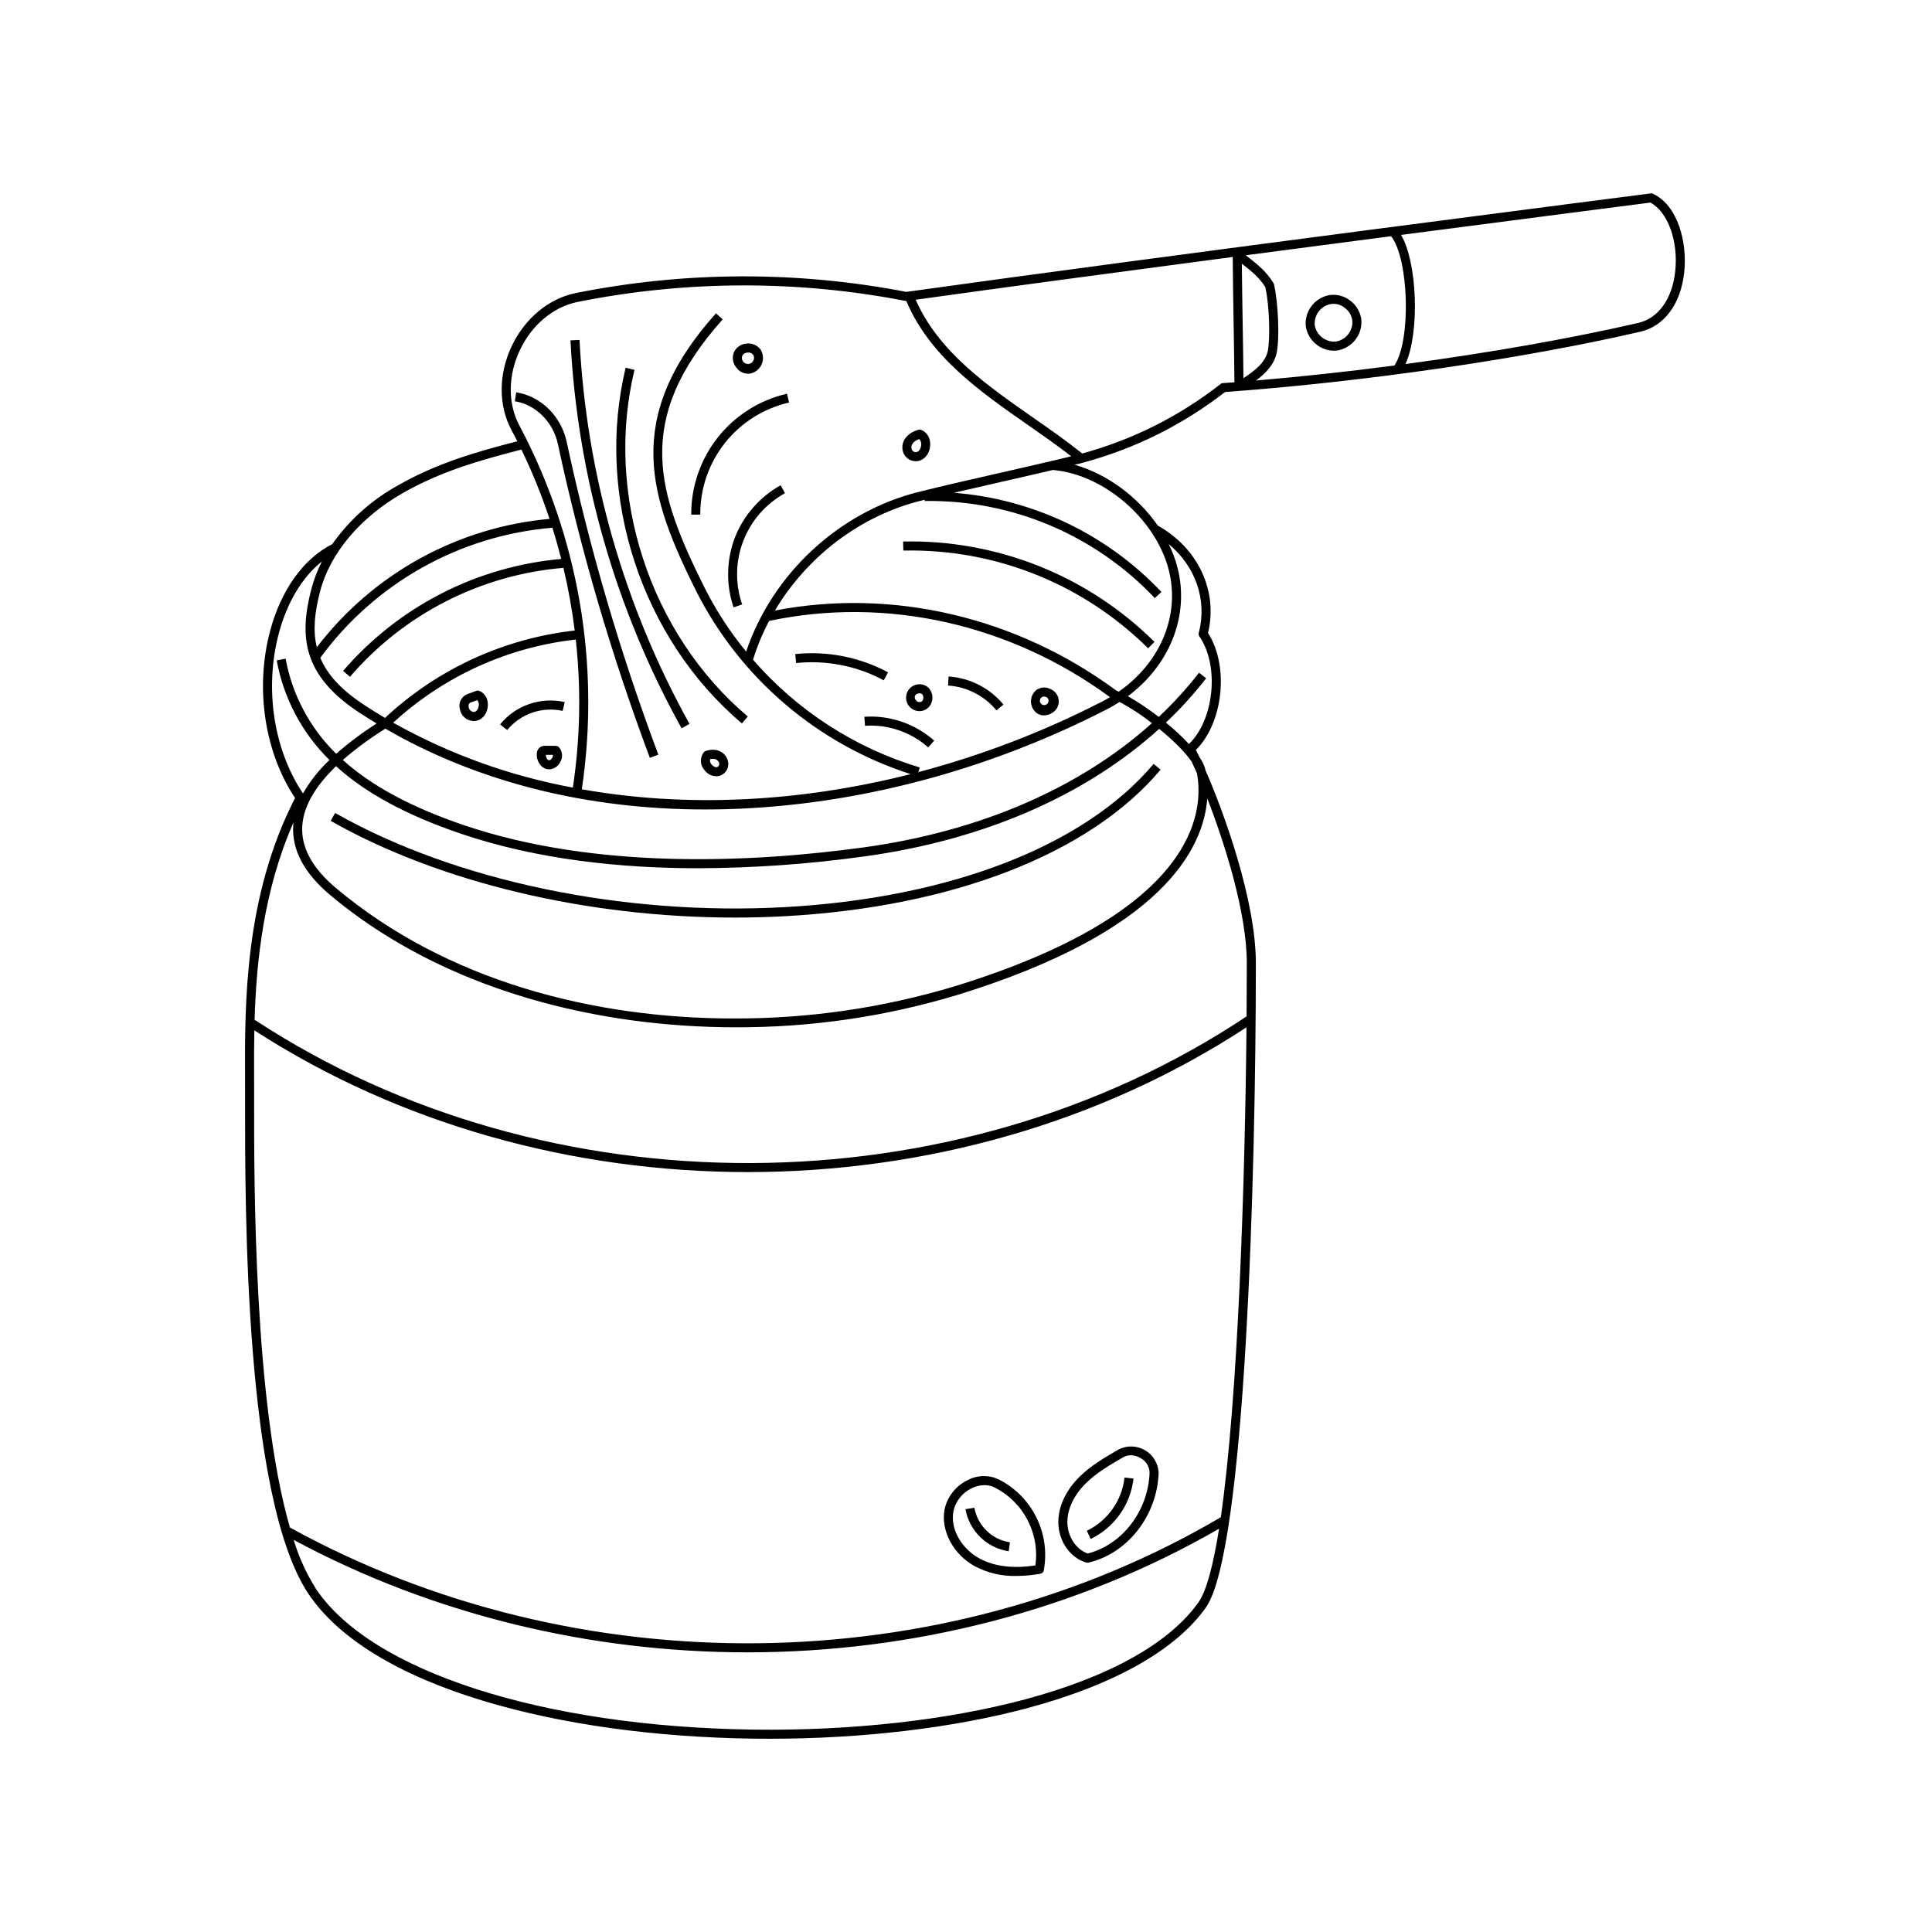<svg xmlns="http://www.w3.org/2000/svg" xmlns:xlink="http://www.w3.org/1999/xlink" width="400" zoomAndPan="magnify" viewBox="0 0 300 300" height="400" preserveAspectRatio="xMidYMid meet" version="1.0"><path fill="currentColor" d="M 256.699 30.098 L 256.512 30.008 L 256.305 30.035 C 255.543 30.133 179.555 39.887 140.758 45.32 L 140.758 45.328 C 132.273 43.688 123.707 42.887 115.066 42.914 C 106.426 42.945 97.867 43.812 89.395 45.508 C 85.207 46.355 81.484 49.449 79.441 53.781 C 77.402 58.113 77.387 62.953 79.398 66.727 C 79.715 67.32 80.027 67.918 80.328 68.52 C 73.77 70.211 67.816 71.949 61.906 75.309 C 57.766 77.582 54.324 80.645 51.586 84.496 C 47.129 86.742 43.617 91.645 41.934 98 C 39.582 106.887 41.074 116.773 45.82 123.918 C 37.949 139.164 38.008 155.977 38.051 167.129 C 38.051 167.871 38.055 168.59 38.055 169.277 L 38.055 170.863 C 38.039 187.773 38 232.688 47.891 247.484 C 52.508 254.395 61.91 260.148 75.086 264.121 C 87.098 267.742 101.582 269.766 116.98 269.977 C 117.816 269.988 118.652 269.992 119.484 269.992 C 133.918 269.992 148.074 268.312 159.594 265.219 C 173.012 261.609 182.578 256.215 187.25 249.613 C 193.375 240.961 195.008 182.645 195.008 149.555 C 195.008 139.871 190.109 126.289 187.215 119.664 C 187.031 118.918 186.715 118.23 186.273 117.602 C 186.051 117.145 185.852 116.754 185.691 116.453 C 189.945 112.258 190.891 103.426 187.582 98.297 C 189.152 91.766 186.047 85.117 179.777 81.609 C 176.676 77.137 171.898 73.582 166.852 72.168 C 167.059 72.121 167.266 72.07 167.473 72.02 L 167.477 72.035 C 167.625 71.996 167.773 71.949 167.922 71.91 L 168.07 71.875 C 168.082 71.871 168.094 71.863 168.109 71.859 C 176.215 69.672 183.59 66.012 190.23 60.871 C 211.703 59.32 236.383 55.738 254.695 51.512 C 258.438 50.648 260.988 47.203 261.523 42.301 C 262.031 37.617 260.539 31.922 256.699 30.098 Z M 192.832 40.941 C 194.441 42.199 195.551 43.109 196.48 44.586 C 197.129 47.535 197.242 52.527 196.871 54.461 C 196.523 56.273 194.809 57.59 193.082 58.727 C 193.051 55.672 193.004 52.652 192.953 49.723 C 192.906 46.863 192.859 43.918 192.832 40.941 Z M 198.254 54.727 C 198.703 52.383 198.488 47.047 197.824 44.156 C 197.809 44.082 197.781 44.012 197.738 43.945 C 196.621 42.125 195.281 41.066 193.441 39.637 C 201.195 38.613 208.848 37.609 216.008 36.676 C 218.793 40.23 219.137 52.871 216.523 56.758 C 209.312 57.703 202.043 58.492 195.027 59.086 C 196.527 57.969 197.891 56.594 198.254 54.727 Z M 62.602 76.531 C 68.449 73.207 74.391 71.496 80.965 69.809 C 82.652 73.301 84.109 76.891 85.328 80.574 C 81.789 80.891 78.324 81.57 74.926 82.609 C 71.531 83.648 68.277 85.027 65.168 86.742 C 62.059 88.457 59.156 90.477 56.469 92.793 C 53.777 95.113 51.352 97.684 49.195 100.508 C 48.547 97.855 48.879 95.027 49.691 91.875 C 51.234 85.914 55.938 80.32 62.602 76.531 Z M 54.348 105.09 C 56.426 102.672 58.723 100.477 61.23 98.504 C 63.738 96.535 66.414 94.824 69.254 93.375 C 72.098 91.922 75.051 90.762 78.117 89.887 C 81.188 89.012 84.309 88.441 87.488 88.176 C 88.25 91.387 88.836 94.633 89.242 97.91 C 86.504 98.215 83.809 98.738 81.152 99.48 C 78.5 100.219 75.922 101.164 73.418 102.316 C 70.914 103.469 68.52 104.816 66.23 106.352 C 63.945 107.887 61.793 109.598 59.781 111.477 C 58.66 110.816 57.559 110.129 56.477 109.414 C 52.879 107.043 50.789 104.664 49.734 102.145 C 51.84 99.27 54.23 96.652 56.898 94.289 C 59.566 91.926 62.453 89.875 65.562 88.133 C 68.672 86.391 71.93 85 75.336 83.957 C 78.742 82.914 82.223 82.242 85.773 81.949 C 86.277 83.551 86.734 85.164 87.148 86.793 C 83.898 87.078 80.707 87.676 77.574 88.582 C 74.438 89.484 71.418 90.684 68.516 92.172 C 65.613 93.664 62.879 95.418 60.316 97.438 C 57.754 99.457 55.406 101.703 53.277 104.176 Z M 119.426 96.418 C 137.59 92.562 156.848 96.871 172.367 108.258 C 171.98 108.488 171.586 108.707 171.184 108.914 C 162.051 113.609 152.527 117.27 142.602 119.895 L 142.812 119.168 C 137.797 117.66 133.086 115.484 128.684 112.641 C 124.285 109.797 120.367 106.398 116.93 102.441 C 117.574 100.355 118.406 98.348 119.426 96.422 Z M 171.824 110.168 C 172.527 109.805 173.199 109.414 173.848 108.996 C 175.617 109.949 177.293 111.047 178.875 112.289 C 167.668 122.371 152.125 129.117 134.027 131.594 C 117.168 133.898 92.719 135.168 71.996 128.117 C 63.895 125.359 57.723 122.059 53.23 118.004 C 55.309 116.215 57.508 114.598 59.836 113.145 C 74.066 121.395 91.074 125.695 109.504 125.695 C 110.66 125.695 111.82 125.676 112.988 125.645 C 132.879 125.062 153.227 119.711 171.824 110.168 Z M 185.043 118.277 C 185.285 118.785 185.562 119.395 185.867 120.086 C 187.008 126.293 185.496 141.664 148.309 153.133 C 137.09 156.508 125.621 158.18 113.902 158.148 C 92.242 158.148 69.387 152.371 52.145 137.875 C 48.473 134.789 46.719 131.543 46.938 128.227 C 47.164 124.77 49.469 121.59 52.18 118.973 C 56.82 123.188 63.191 126.605 71.543 129.449 C 83.352 133.465 96.332 134.82 108.461 134.82 C 117.086 134.785 125.672 134.176 134.215 132.984 C 152.691 130.461 168.566 123.535 179.996 113.176 C 182.066 114.863 183.988 116.723 185.043 118.277 Z M 61.055 112.219 C 63 110.43 65.078 108.805 67.281 107.344 C 69.488 105.883 71.793 104.602 74.203 103.504 C 76.609 102.41 79.086 101.508 81.637 100.805 C 84.188 100.102 86.777 99.602 89.406 99.305 C 90.246 106.988 90.098 114.652 88.953 122.297 C 79.098 120.469 69.801 117.109 61.055 112.219 Z M 43.293 98.359 C 44.574 93.523 46.949 89.598 49.988 87.184 C 49.277 88.57 48.727 90.016 48.332 91.523 C 46.449 98.809 46.984 104.836 55.699 110.59 C 56.613 111.191 57.539 111.777 58.48 112.344 C 56.27 113.754 54.176 115.32 52.203 117.043 C 50.164 115.047 48.473 112.789 47.133 110.266 C 45.793 107.746 44.863 105.082 44.348 102.273 L 42.969 102.547 C 43.504 105.484 44.473 108.273 45.871 110.91 C 47.27 113.551 49.031 115.918 51.16 118.012 C 49.531 119.539 48.16 121.273 47.051 123.211 C 42.477 116.391 41.031 106.902 43.293 98.359 Z M 39.457 167.125 C 39.449 164.945 39.441 162.547 39.492 159.988 C 62.164 174.668 89.137 182 116.117 182 C 143.41 182 170.703 174.496 193.555 159.52 C 193.324 183.398 192.273 216.84 189.566 235.594 C 146.219 261.109 89.578 261.73 45.016 237.191 C 39.422 217.797 39.449 183.535 39.461 170.867 L 39.461 169.277 C 39.461 168.59 39.461 167.871 39.457 167.125 Z M 186.102 248.801 C 181.621 255.133 172.328 260.34 159.227 263.863 C 147.168 267.105 132.172 268.777 117 268.574 C 84.309 268.133 57.637 259.547 49.055 246.707 C 47.566 244.332 46.414 241.801 45.602 239.113 C 67.285 250.766 91.711 256.574 116.07 256.574 C 141.652 256.574 167.152 250.16 189.297 237.375 C 188.406 242.973 187.352 247.039 186.102 248.801 Z M 193.566 157.828 C 148.316 187.969 85.078 188.223 39.609 158.395 L 39.527 158.516 C 39.793 149.305 40.938 138.223 45.582 127.691 C 45.562 127.84 45.543 127.988 45.535 128.137 C 45.285 131.926 47.203 135.566 51.238 138.957 C 63.367 149.148 79.535 155.879 97.988 158.418 C 103.383 159.152 108.801 159.52 114.246 159.516 C 125.988 159.551 137.48 157.871 148.723 154.477 C 180.453 144.688 186.883 131.836 187.465 123.977 C 190.215 131.059 193.602 141.762 193.602 149.555 C 193.602 152.121 193.59 154.898 193.566 157.828 Z M 186.145 98.254 C 186.09 98.461 186.125 98.656 186.246 98.832 C 189.391 103.367 188.527 111.785 184.621 115.531 C 183.504 114.34 182.312 113.23 181.043 112.207 C 183.301 110.07 185.387 107.777 187.293 105.32 L 186.184 104.461 C 184.277 106.91 182.191 109.195 179.93 111.32 C 178.406 110.137 176.809 109.062 175.137 108.105 C 181.395 103.445 184.516 96.145 183.031 88.957 C 182.699 87.395 182.18 85.902 181.469 84.477 C 185.625 87.922 187.488 93.148 186.145 98.254 Z M 181.656 89.242 C 183.07 96.098 179.922 103.086 173.719 107.395 C 173.598 107.344 173.484 107.297 173.375 107.254 C 157.84 95.785 138.602 91.289 120.332 94.801 C 125.289 86.453 133.559 80.086 143.035 77.738 C 143.219 77.691 143.402 77.648 143.586 77.605 L 143.59 77.797 C 146.926 77.742 150.234 78.035 153.512 78.672 C 156.789 79.309 159.965 80.277 163.039 81.574 C 166.117 82.875 169.023 84.477 171.766 86.379 C 174.512 88.281 177.027 90.449 179.316 92.875 L 180.348 91.918 C 178.25 89.699 175.969 87.691 173.5 85.891 C 171.031 84.094 168.422 82.535 165.668 81.219 C 162.91 79.902 160.059 78.852 157.109 78.059 C 154.16 77.27 151.164 76.754 148.117 76.52 C 150.594 75.938 153.09 75.367 155.539 74.812 C 158.164 74.215 160.844 73.602 163.496 72.977 C 171.695 73.691 179.969 81.066 181.656 89.242 Z M 163.289 71.547 L 163.289 71.582 C 160.605 72.215 157.891 72.836 155.23 73.438 C 151.082 74.383 146.797 75.355 142.703 76.371 C 130.324 79.441 119.922 89.105 115.863 101.176 C 113.324 98.09 111.164 94.762 109.375 91.191 C 102.18 76.742 98.168 65.301 112.223 49.586 L 111.176 48.648 C 96.562 64.988 100.91 77.352 108.117 91.816 C 109.816 95.164 111.828 98.312 114.148 101.262 C 116.473 104.215 119.062 106.906 121.922 109.344 C 124.777 111.777 127.844 113.91 131.125 115.738 C 134.402 117.566 137.832 119.055 141.406 120.207 C 123.961 124.629 106.418 125.418 90.344 122.559 C 91.062 117.742 91.395 112.898 91.34 108.031 C 91.285 103.164 90.848 98.332 90.023 93.531 C 89.199 88.734 88 84.031 86.426 79.426 C 84.855 74.816 82.926 70.363 80.645 66.062 C 78.836 62.68 78.867 58.312 80.719 54.383 C 82.57 50.449 85.922 47.648 89.68 46.887 C 98.105 45.199 106.617 44.344 115.207 44.32 C 123.801 44.297 132.312 45.109 140.746 46.754 C 144.355 55.336 152.129 60.773 159.66 66.023 C 161.898 67.586 164.199 69.191 166.34 70.855 C 165.371 71.09 164.387 71.324 163.402 71.559 C 163.363 71.555 163.328 71.551 163.289 71.547 Z M 189.914 59.488 L 189.699 59.504 L 189.527 59.637 C 183.086 64.66 175.926 68.254 168.047 70.418 C 165.641 68.492 163.012 66.652 160.461 64.871 C 153.195 59.805 145.703 54.562 142.188 46.543 C 155.848 44.633 173.797 42.23 191.418 39.902 C 191.441 43.242 191.496 46.547 191.547 49.746 C 191.602 52.871 191.652 56.098 191.68 59.359 C 191.09 59.402 190.5 59.445 189.914 59.488 Z M 260.125 42.152 C 259.66 46.434 257.512 49.422 254.379 50.145 C 243.84 52.574 231.184 54.793 218.242 56.531 C 220.461 51.641 220.105 40.84 217.559 36.477 C 238.102 33.793 254.227 31.719 256.273 31.457 C 258.988 32.902 260.637 37.445 260.125 42.152 Z M 260.125 42.152 " fill-opacity="1" fill-rule="nonzero"/><path fill="currentColor" d="M 211.395 49.684 C 211.324 49.094 211.145 48.535 210.848 48.02 C 210.551 47.5 210.164 47.062 209.688 46.699 C 209.227 46.336 208.711 46.074 208.145 45.922 C 207.574 45.77 206.996 45.738 206.414 45.824 C 205.859 45.926 205.34 46.125 204.859 46.422 C 204.379 46.719 203.969 47.094 203.633 47.547 C 203.293 48 203.051 48.496 202.898 49.043 C 202.75 49.586 202.703 50.141 202.766 50.703 C 202.852 51.219 203.023 51.707 203.277 52.168 C 203.535 52.625 203.863 53.027 204.262 53.371 C 204.66 53.715 205.102 53.98 205.594 54.168 C 206.086 54.355 206.594 54.453 207.117 54.461 C 207.273 54.461 207.426 54.453 207.578 54.434 C 208.137 54.352 208.664 54.172 209.152 53.891 C 209.645 53.609 210.066 53.25 210.418 52.809 C 210.773 52.367 211.035 51.879 211.203 51.34 C 211.371 50.801 211.434 50.25 211.395 49.684 Z M 207.41 53.039 C 207.031 53.07 206.66 53.027 206.293 52.918 C 205.93 52.809 205.598 52.637 205.297 52.406 C 204.996 52.172 204.746 51.891 204.551 51.566 C 204.352 51.238 204.223 50.887 204.156 50.512 C 204.121 50.133 204.152 49.762 204.258 49.395 C 204.359 49.027 204.523 48.691 204.754 48.387 C 204.98 48.082 205.258 47.828 205.578 47.625 C 205.902 47.422 206.25 47.285 206.625 47.215 C 207.445 47.094 208.18 47.293 208.828 47.812 C 209.5 48.32 209.887 48.992 209.996 49.828 C 210.02 50.207 209.973 50.578 209.855 50.941 C 209.738 51.305 209.562 51.633 209.324 51.93 C 209.086 52.227 208.801 52.473 208.473 52.664 C 208.141 52.855 207.789 52.98 207.414 53.039 Z M 207.41 53.039 " fill-opacity="1" fill-rule="nonzero"/><path fill="currentColor" d="M 114.102 83.496 C 113.445 85.234 113.098 87.031 113.066 88.891 C 113.031 90.746 113.316 92.555 113.91 94.312 L 115.242 93.855 C 114.965 93.059 114.762 92.25 114.633 91.418 C 114.5 90.59 114.441 89.754 114.457 88.914 C 114.469 88.074 114.559 87.242 114.719 86.418 C 114.879 85.59 115.113 84.789 115.414 84.004 C 115.715 83.219 116.082 82.469 116.52 81.746 C 116.953 81.027 117.445 80.352 117.996 79.719 C 118.551 79.086 119.156 78.508 119.809 77.98 C 120.465 77.453 121.16 76.988 121.895 76.582 L 121.219 75.352 C 119.594 76.254 118.172 77.406 116.949 78.805 C 115.73 80.203 114.777 81.77 114.102 83.496 Z M 114.102 83.496 " fill-opacity="1" fill-rule="nonzero"/><path fill="currentColor" d="M 111.469 67.906 C 110.117 69.617 109.09 71.5 108.379 73.559 C 107.672 75.617 107.32 77.738 107.336 79.914 L 108.738 79.906 C 108.734 78.902 108.812 77.91 108.973 76.922 C 109.133 75.93 109.379 74.965 109.703 74.016 C 110.031 73.07 110.434 72.156 110.914 71.277 C 111.398 70.398 111.949 69.566 112.57 68.781 C 113.191 67.996 113.875 67.27 114.621 66.598 C 115.367 65.93 116.164 65.328 117.012 64.793 C 117.859 64.258 118.746 63.801 119.672 63.418 C 120.598 63.031 121.547 62.73 122.523 62.508 L 122.211 61.137 C 120.09 61.621 118.105 62.445 116.262 63.609 C 114.422 64.77 112.824 66.203 111.469 67.906 Z M 111.469 67.906 " fill-opacity="1" fill-rule="nonzero"/><path fill="currentColor" d="M 98.523 57.434 L 97.156 57.102 C 92.355 76.953 99.605 99.148 115.207 112.332 L 116.113 111.258 C 100.91 98.41 93.844 76.781 98.523 57.434 Z M 98.523 57.434 " fill-opacity="1" fill-rule="nonzero"/><path fill="currentColor" d="M 80.16 60.922 L 79.945 62.312 C 83.148 62.801 85.895 65.523 86.625 68.934 C 90.191 85.531 94.953 101.777 100.91 117.676 L 102.227 117.18 C 96.293 101.348 91.551 85.168 88 68.637 C 87.137 64.609 83.984 61.508 80.16 60.922 Z M 80.16 60.922 " fill-opacity="1" fill-rule="nonzero"/><path fill="currentColor" d="M 88.582 52.855 C 89.125 63.422 90.855 73.789 93.766 83.961 C 96.68 94.133 100.703 103.84 105.84 113.09 L 107.066 112.406 C 101.984 103.25 98.004 93.641 95.117 83.574 C 92.234 73.508 90.523 63.246 89.988 52.785 Z M 88.582 52.855 " fill-opacity="1" fill-rule="nonzero"/><path fill="currentColor" d="M 121.777 140.863 C 96.66 142.234 70.586 136.77 52.039 126.238 L 51.344 127.461 C 68.211 137.035 91.199 142.48 114.102 142.48 C 116.688 142.48 119.281 142.41 121.855 142.27 C 147.984 140.84 169.254 132.547 180.215 119.52 L 179.137 118.613 C 168.426 131.348 147.52 139.453 121.777 140.863 Z M 121.777 140.863 " fill-opacity="1" fill-rule="nonzero"/><path fill="currentColor" d="M 168.68 242.633 C 168.742 242.648 168.809 242.66 168.875 242.66 C 168.93 242.66 168.98 242.652 169.035 242.641 C 175.09 241.215 179.664 235.367 179.914 228.738 C 179.902 228.383 179.844 228.035 179.746 227.691 C 179.648 227.352 179.508 227.027 179.328 226.719 C 179.148 226.414 178.934 226.133 178.684 225.879 C 178.434 225.625 178.156 225.406 177.852 225.223 C 177.547 225.039 177.223 224.895 176.883 224.793 C 176.543 224.688 176.195 224.629 175.84 224.613 C 175.484 224.594 175.133 224.621 174.781 224.691 C 174.434 224.766 174.098 224.879 173.777 225.031 C 171.645 226.258 169.438 227.523 167.617 229.324 C 165.523 231.398 164.359 233.871 164.336 236.285 C 164.305 239.227 166.133 241.898 168.68 242.633 Z M 168.609 230.324 C 170.293 228.652 172.422 227.43 174.477 226.25 C 174.82 226.059 175.188 225.965 175.578 225.969 C 176.133 225.98 176.648 226.129 177.125 226.426 C 177.539 226.648 177.875 226.965 178.121 227.367 C 178.367 227.773 178.496 228.211 178.508 228.684 C 178.285 234.625 174.258 239.867 168.898 241.227 C 167.062 240.598 165.719 238.516 165.742 236.297 C 165.762 234.258 166.781 232.137 168.609 230.324 Z M 168.609 230.324 " fill-opacity="1" fill-rule="nonzero"/><path fill="currentColor" d="M 151.43 243.238 C 153.441 244.273 155.574 244.766 157.836 244.715 C 159.07 244.707 160.297 244.594 161.516 244.375 C 161.84 244.32 162.031 244.129 162.086 243.805 C 162.211 243.113 162.281 242.418 162.293 241.715 C 162.309 241.012 162.266 240.312 162.168 239.617 C 162.066 238.922 161.914 238.242 161.707 237.57 C 161.5 236.898 161.238 236.25 160.926 235.621 C 160.617 234.988 160.254 234.391 159.848 233.816 C 159.441 233.246 158.988 232.711 158.496 232.211 C 158 231.711 157.473 231.254 156.902 230.84 C 156.336 230.426 155.742 230.059 155.113 229.738 C 154.344 229.367 153.531 229.191 152.676 229.207 C 151.824 229.223 151.02 229.434 150.262 229.832 C 149.344 230.273 148.57 230.891 147.941 231.691 C 147.309 232.488 146.887 233.383 146.672 234.379 C 146.047 237.695 148.051 241.422 151.43 243.238 Z M 148.051 234.637 C 148.227 233.859 148.559 233.16 149.059 232.539 C 149.555 231.918 150.16 231.438 150.883 231.098 C 151.504 230.781 152.164 230.621 152.863 230.613 C 153.43 230.609 153.969 230.734 154.473 230.988 C 155.016 231.266 155.531 231.582 156.023 231.938 C 156.516 232.293 156.977 232.684 157.406 233.113 C 157.836 233.539 158.234 233.996 158.594 234.484 C 158.953 234.973 159.273 235.488 159.555 236.023 C 159.836 236.562 160.074 237.121 160.27 237.695 C 160.461 238.27 160.613 238.855 160.715 239.453 C 160.82 240.051 160.875 240.652 160.887 241.262 C 160.898 241.867 160.859 242.473 160.777 243.074 C 157.324 243.602 154.402 243.242 152.094 242 C 149.648 240.684 147.473 237.73 148.051 234.637 Z M 148.051 234.637 " fill-opacity="1" fill-rule="nonzero"/><path fill="currentColor" d="M 176.012 229.582 L 174.613 229.441 C 174.516 230.32 174.309 231.172 173.992 232 C 173.676 232.828 173.262 233.602 172.75 234.324 C 172.238 235.047 171.645 235.691 170.969 236.266 C 170.293 236.836 169.559 237.312 168.762 237.699 L 169.355 238.969 C 170.266 238.531 171.102 237.988 171.871 237.34 C 172.641 236.691 173.312 235.953 173.895 235.133 C 174.477 234.312 174.949 233.434 175.305 232.492 C 175.664 231.551 175.898 230.582 176.012 229.582 Z M 176.012 229.582 " fill-opacity="1" fill-rule="nonzero"/><path fill="currentColor" d="M 156.637 240.883 L 156.816 239.488 C 156.133 239.383 155.484 239.18 154.867 238.871 C 154.25 238.566 153.695 238.172 153.199 237.691 C 152.707 237.211 152.297 236.664 151.973 236.055 C 151.648 235.449 151.426 234.805 151.301 234.125 L 149.914 234.344 C 150.062 235.172 150.336 235.957 150.73 236.699 C 151.125 237.441 151.625 238.105 152.227 238.691 C 152.828 239.277 153.508 239.758 154.258 240.133 C 155.012 240.504 155.805 240.758 156.637 240.883 Z M 156.637 240.883 " fill-opacity="1" fill-rule="nonzero"/><path fill="currentColor" d="M 140.234 84.086 L 140.273 85.492 C 143.789 85.418 147.273 85.691 150.734 86.316 C 154.191 86.941 157.555 87.906 160.82 89.211 C 164.082 90.516 167.184 92.129 170.121 94.059 C 173.062 95.988 175.777 98.188 178.273 100.664 L 179.27 99.676 C 176.707 97.133 173.918 94.867 170.898 92.887 C 167.879 90.906 164.691 89.246 161.34 87.906 C 157.984 86.566 154.531 85.578 150.977 84.934 C 147.426 84.289 143.844 84.008 140.234 84.086 Z M 140.234 84.086 " fill-opacity="1" fill-rule="nonzero"/><path fill="currentColor" d="M 77.652 112.488 L 78.754 113.359 C 79.266 112.742 79.852 112.203 80.512 111.746 C 81.172 111.285 81.879 110.926 82.641 110.664 C 83.398 110.402 84.18 110.246 84.98 110.199 C 85.785 110.152 86.578 110.215 87.363 110.387 L 87.691 109.02 C 86.777 108.812 85.848 108.734 84.914 108.785 C 83.977 108.836 83.062 109.016 82.176 109.32 C 81.289 109.625 80.461 110.047 79.691 110.586 C 78.922 111.125 78.242 111.758 77.652 112.488 Z M 77.652 112.488 " fill-opacity="1" fill-rule="nonzero"/><path fill="currentColor" d="M 137.227 105.641 L 137.898 104.402 C 135.691 103.219 133.359 102.387 130.902 101.902 C 128.445 101.418 125.969 101.305 123.48 101.562 L 123.629 102.957 C 125.977 102.715 128.312 102.82 130.629 103.277 C 132.945 103.734 135.148 104.523 137.227 105.641 Z M 137.227 105.641 " fill-opacity="1" fill-rule="nonzero"/><path fill="currentColor" d="M 154.73 110.301 L 155.816 109.41 C 154.754 108.129 153.484 107.109 152.004 106.352 C 150.523 105.594 148.957 105.156 147.297 105.043 L 147.211 106.449 C 148.676 106.547 150.059 106.934 151.363 107.602 C 152.672 108.27 153.793 109.172 154.73 110.301 Z M 154.73 110.301 " fill-opacity="1" fill-rule="nonzero"/><path fill="currentColor" d="M 134.219 111.301 L 134.32 112.703 C 136.113 112.582 137.859 112.812 139.559 113.395 C 141.258 113.977 142.781 114.859 144.125 116.051 L 145.062 115.004 C 143.574 113.688 141.891 112.707 140.012 112.066 C 138.133 111.426 136.199 111.168 134.219 111.301 Z M 134.219 111.301 " fill-opacity="1" fill-rule="nonzero"/><path fill="currentColor" d="M 142.742 110.426 C 142.785 110.426 142.828 110.426 142.867 110.422 C 143.277 110.402 143.645 110.273 143.973 110.027 C 144.297 109.781 144.527 109.465 144.656 109.078 C 144.801 108.672 144.824 108.258 144.73 107.836 C 144.633 107.414 144.434 107.051 144.129 106.742 C 144 106.637 143.863 106.543 143.715 106.469 C 143.562 106.395 143.406 106.34 143.246 106.301 C 143.082 106.266 142.918 106.246 142.75 106.25 C 142.582 106.254 142.418 106.273 142.254 106.316 C 142.094 106.359 141.938 106.418 141.793 106.496 C 141.645 106.578 141.508 106.672 141.383 106.785 C 141.258 106.895 141.148 107.02 141.055 107.16 C 140.961 107.297 140.887 107.445 140.824 107.602 C 140.766 107.758 140.727 107.918 140.707 108.086 C 140.688 108.25 140.688 108.418 140.707 108.582 C 140.727 108.75 140.766 108.91 140.824 109.066 C 140.883 109.223 140.957 109.371 141.051 109.508 C 141.145 109.648 141.254 109.773 141.379 109.887 C 141.504 109.996 141.637 110.094 141.785 110.172 C 141.934 110.254 142.086 110.312 142.25 110.355 C 142.41 110.398 142.574 110.422 142.742 110.426 Z M 142.062 108.09 C 142.156 107.867 142.324 107.734 142.559 107.688 C 142.633 107.668 142.711 107.656 142.789 107.656 C 142.941 107.652 143.074 107.695 143.191 107.793 C 143.391 108.043 143.434 108.32 143.328 108.621 C 143.242 108.895 143.059 109.027 142.773 109.02 C 142.531 109.016 142.344 108.914 142.211 108.715 C 142.055 108.531 142.004 108.324 142.062 108.09 Z M 142.062 108.09 " fill-opacity="1" fill-rule="nonzero"/><path fill="currentColor" d="M 86.293 115.816 L 84.586 115.805 C 84.418 115.805 84.262 115.836 84.109 115.898 C 83.957 115.961 83.82 116.051 83.707 116.168 C 83.59 116.285 83.5 116.422 83.438 116.574 C 83.379 116.727 83.348 116.887 83.352 117.051 C 83.27 118.043 83.922 119.266 84.988 119.434 C 85.078 119.449 85.168 119.457 85.262 119.457 C 85.633 119.445 85.973 119.336 86.285 119.137 C 86.598 118.934 86.836 118.664 86.996 118.332 C 87.215 117.969 87.305 117.578 87.27 117.156 C 87.234 116.734 87.078 116.367 86.805 116.047 C 86.664 115.895 86.496 115.82 86.293 115.816 Z M 85.758 117.668 C 85.645 117.879 85.426 118.078 85.207 118.047 C 85.059 117.996 84.957 117.895 84.895 117.754 C 84.801 117.582 84.754 117.402 84.75 117.211 L 85.863 117.219 C 85.871 117.379 85.836 117.527 85.758 117.668 Z M 85.758 117.668 " fill-opacity="1" fill-rule="nonzero"/><path fill="currentColor" d="M 161.188 110.859 C 161.477 111.012 161.785 111.086 162.109 111.082 C 162.551 111.078 162.961 110.957 163.336 110.723 C 163.676 110.535 163.945 110.27 164.137 109.93 C 164.328 109.59 164.418 109.223 164.402 108.832 C 164.391 108.441 164.273 108.086 164.055 107.758 C 163.836 107.434 163.551 107.191 163.195 107.031 C 162.855 106.84 162.492 106.746 162.102 106.754 C 161.711 106.762 161.352 106.867 161.02 107.07 C 160.867 107.184 160.734 107.309 160.613 107.453 C 160.492 107.598 160.391 107.754 160.309 107.922 C 160.227 108.094 160.168 108.27 160.129 108.453 C 160.09 108.637 160.078 108.824 160.086 109.012 C 160.094 109.199 160.125 109.383 160.18 109.562 C 160.23 109.742 160.309 109.914 160.402 110.074 C 160.5 110.234 160.613 110.383 160.746 110.516 C 160.879 110.648 161.027 110.766 161.188 110.859 Z M 161.781 108.254 C 161.883 108.191 161.992 108.16 162.109 108.16 C 162.262 108.164 162.406 108.203 162.539 108.273 C 162.703 108.391 162.793 108.551 162.812 108.75 C 162.832 108.953 162.773 109.125 162.637 109.273 C 162.5 109.418 162.328 109.492 162.129 109.484 C 161.926 109.48 161.762 109.398 161.633 109.246 C 161.504 109.09 161.453 108.914 161.484 108.715 C 161.512 108.516 161.613 108.363 161.781 108.254 Z M 161.781 108.254 " fill-opacity="1" fill-rule="nonzero"/><path fill="currentColor" d="M 74.434 107.285 C 74.266 107.223 74.102 107.219 73.934 107.281 L 72.559 107.789 C 72.34 107.875 72.145 108 71.969 108.156 C 71.793 108.316 71.652 108.5 71.547 108.711 C 71.438 108.922 71.371 109.145 71.348 109.379 C 71.32 109.613 71.34 109.848 71.398 110.074 C 71.438 110.336 71.52 110.578 71.645 110.809 C 71.77 111.039 71.934 111.242 72.129 111.414 C 72.328 111.586 72.547 111.719 72.793 111.816 C 73.039 111.91 73.289 111.957 73.555 111.961 L 73.602 111.961 C 74.652 111.938 75.5 111.117 75.711 109.926 C 75.922 108.734 75.41 107.672 74.434 107.285 Z M 74.328 109.676 C 74.27 109.996 74.047 110.543 73.57 110.555 C 73.367 110.539 73.191 110.465 73.043 110.324 C 72.895 110.184 72.805 110.012 72.777 109.809 C 72.762 109.715 72.688 109.238 73.047 109.105 L 74.109 108.715 C 74.34 109 74.41 109.324 74.328 109.68 Z M 74.328 109.676 " fill-opacity="1" fill-rule="nonzero"/><path fill="currentColor" d="M 116.184 58.031 C 116.262 58.031 116.34 58.027 116.418 58.02 C 116.617 57.984 116.809 57.926 116.996 57.848 C 117.18 57.766 117.355 57.664 117.516 57.539 C 117.676 57.414 117.816 57.273 117.945 57.113 C 118.07 56.957 118.172 56.785 118.258 56.602 C 118.34 56.414 118.398 56.223 118.438 56.023 C 118.473 55.824 118.484 55.625 118.469 55.422 C 118.457 55.219 118.418 55.023 118.359 54.828 C 118.297 54.637 118.211 54.453 118.105 54.281 C 117.844 53.934 117.516 53.68 117.117 53.512 C 116.719 53.348 116.305 53.293 115.875 53.355 C 115.449 53.391 115.062 53.531 114.719 53.781 C 114.371 54.031 114.113 54.352 113.945 54.746 C 113.797 55.133 113.758 55.531 113.82 55.941 C 113.887 56.352 114.047 56.719 114.309 57.039 C 114.77 57.684 115.395 58.016 116.184 58.031 Z M 115.246 55.277 C 115.402 54.949 115.664 54.773 116.031 54.75 C 116.402 54.691 116.707 54.801 116.953 55.09 C 117.035 55.227 117.078 55.375 117.086 55.535 C 117.094 55.699 117.059 55.852 116.988 55.992 C 116.918 56.137 116.816 56.258 116.684 56.348 C 116.551 56.441 116.406 56.496 116.246 56.512 C 116.086 56.531 115.93 56.508 115.781 56.445 C 115.633 56.387 115.508 56.293 115.406 56.168 C 115.305 56.043 115.242 55.902 115.215 55.742 C 115.184 55.586 115.195 55.43 115.246 55.277 Z M 115.246 55.277 " fill-opacity="1" fill-rule="nonzero"/><path fill="currentColor" d="M 143.027 66.754 C 142.883 66.699 142.734 66.695 142.586 66.738 C 140.625 67.316 139.949 68.719 140.152 69.855 C 140.188 70.098 140.266 70.328 140.387 70.547 C 140.504 70.762 140.656 70.949 140.844 71.113 C 141.027 71.273 141.238 71.398 141.469 71.484 C 141.699 71.57 141.938 71.617 142.184 71.617 C 142.23 71.617 142.273 71.617 142.32 71.613 C 143.395 71.543 144.234 70.668 144.414 69.438 C 144.594 68.207 144.039 67.129 143.027 66.754 Z M 143.023 69.234 C 142.957 69.699 142.684 70.18 142.227 70.211 C 142.051 70.219 141.895 70.164 141.762 70.047 C 141.629 69.934 141.555 69.785 141.535 69.609 C 141.453 69.145 141.73 68.543 142.719 68.176 C 143.012 68.473 143.113 68.828 143.023 69.234 Z M 143.023 69.234 " fill-opacity="1" fill-rule="nonzero"/><path fill="currentColor" d="M 109.602 116.602 C 109.48 116.645 109.375 116.711 109.289 116.809 C 109.133 117.012 109.016 117.238 108.938 117.48 C 108.859 117.727 108.824 117.977 108.836 118.234 C 108.848 118.492 108.902 118.738 109.004 118.977 C 109.105 119.211 109.242 119.426 109.418 119.613 C 109.871 120.203 110.473 120.512 111.219 120.535 C 111.547 120.535 111.852 120.457 112.137 120.297 C 112.348 120.172 112.527 120.016 112.68 119.824 C 112.828 119.637 112.941 119.426 113.012 119.191 C 113.082 118.957 113.109 118.723 113.09 118.48 C 113.07 118.238 113.008 118.008 112.902 117.789 C 112.469 116.805 111.281 116.059 109.602 116.602 Z M 111.445 119.07 C 111.094 119.27 110.688 118.945 110.508 118.723 C 110.285 118.48 110.203 118.199 110.266 117.879 C 111.027 117.703 111.457 117.996 111.617 118.355 C 111.684 118.48 111.703 118.609 111.668 118.746 C 111.637 118.883 111.562 118.992 111.445 119.07 Z M 111.445 119.07 " fill-opacity="1" fill-rule="nonzero"/></svg>